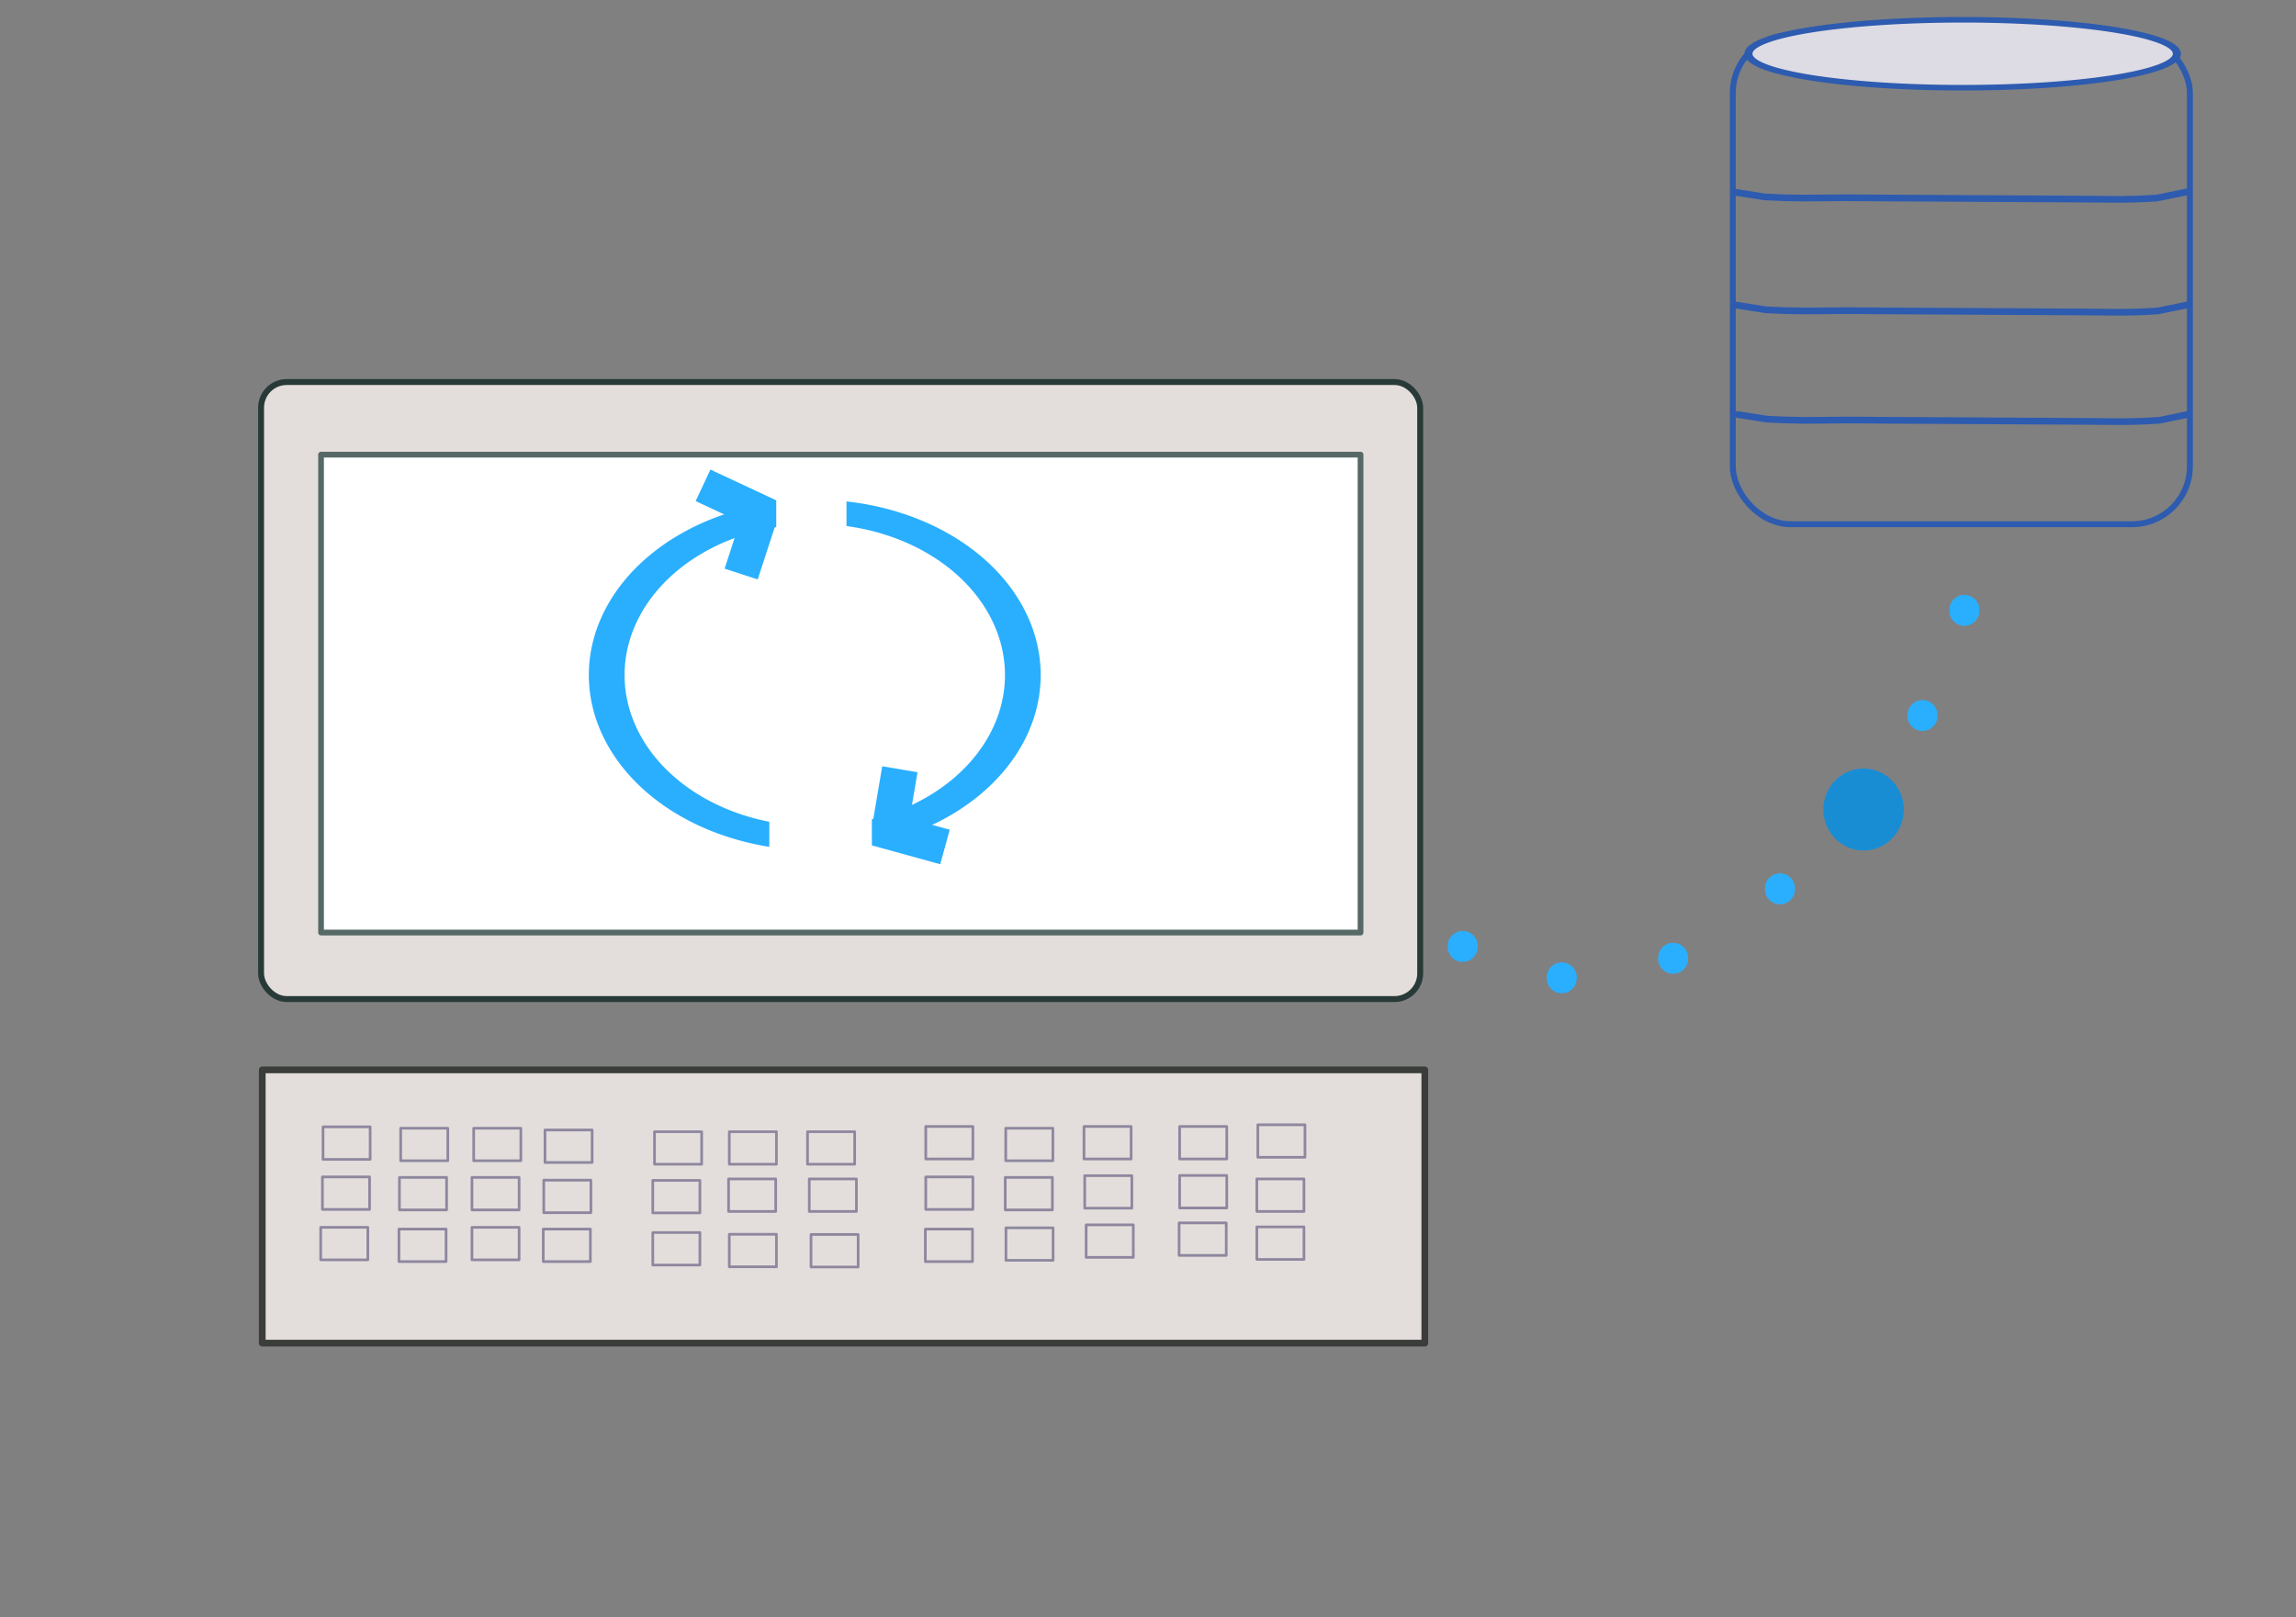 <?xml version="1.0" encoding="UTF-8" standalone="no"?>
<!-- Created with Inkscape (http://www.inkscape.org/) -->

<svg
   xmlns:dc="http://purl.org/dc/elements/1.1/"
   xmlns:cc="http://creativecommons.org/ns#"
   xmlns:rdf="http://www.w3.org/1999/02/22-rdf-syntax-ns#"
   xmlns:svg="http://www.w3.org/2000/svg"
   xmlns="http://www.w3.org/2000/svg"
   xmlns:sodipodi="http://sodipodi.sourceforge.net/DTD/sodipodi-0.dtd"
   xmlns:inkscape="http://www.inkscape.org/namespaces/inkscape"
   width="155.906"
   height="109.843"
   id="svg2"
   version="1.1"
   inkscape:version="0.48.4 r9939"
   sodipodi:docname="sincronizar.svg">
  <rect width="100%" height="100%" fill="#808080" stroke="none"/>
  <defs
     id="defs4">
    <inkscape:path-effect
       effect="spiro"
       id="path-effect3036"
       is_visible="true" />
    <inkscape:path-effect
       effect="spiro"
       id="path-effect4552"
       is_visible="true" />
    <inkscape:path-effect
       effect="spiro"
       id="path-effect4069"
       is_visible="true" />
    <inkscape:path-effect
       effect="spiro"
       id="path-effect4065"
       is_visible="true" />
    <inkscape:path-effect
       effect="spiro"
       id="path-effect3791"
       is_visible="true" />
    <inkscape:path-effect
       effect="spiro"
       id="path-effect3787"
       is_visible="true" />
    <inkscape:path-effect
       effect="spiro"
       id="path-effect3781"
       is_visible="true" />
    <inkscape:path-effect
       effect="spiro"
       id="path-effect3791-6"
       is_visible="true" />
    <inkscape:path-effect
       effect="spiro"
       id="path-effect3791-5"
       is_visible="true" />
    <inkscape:path-effect
       effect="spiro"
       id="path-effect3036-3"
       is_visible="true" />
    <inkscape:path-effect
       effect="spiro"
       id="path-effect3791-5-1"
       is_visible="true" />
    <inkscape:path-effect
       effect="spiro"
       id="path-effect3791-3"
       is_visible="true" />
    <inkscape:path-effect
       effect="spiro"
       id="path-effect3791-7"
       is_visible="true" />
    <inkscape:path-effect
       effect="spiro"
       id="path-effect3036-3-7"
       is_visible="true" />
  </defs>
  <sodipodi:namedview
     id="base"
     pagecolor="#ffffff"
     bordercolor="#666666"
     borderopacity="1.0"
     inkscape:pageopacity="0.0"
     inkscape:pageshadow="2"
     inkscape:zoom="13.76"
     inkscape:cx="61.674864"
     inkscape:cy="59.365833"
     inkscape:document-units="px"
     inkscape:current-layer="layer1"
     showgrid="false"
     inkscape:window-width="1366"
     inkscape:window-height="713"
     inkscape:window-x="0"
     inkscape:window-y="30"
     inkscape:window-maximized="1" />
  <g
     inkscape:label="Capa 1"
     inkscape:groupmode="layer"
     id="layer1"
     transform="translate(0,-942.52)">
    <rect
       style="fill:#e3dedb;fill-opacity:1;stroke:#283a37;stroke-width:0.402;stroke-linecap:round;stroke-linejoin:round;stroke-miterlimit:4;stroke-opacity:1;stroke-dasharray:none"
       id="rect2985"
       width="78.707"
       height="41.906"
       x="17.728"
       y="968.466"
       ry="1.744" />
    <rect
       style="fill:#e3dedb;fill-opacity:1;stroke:#3a3d3a;stroke-width:0.457;stroke-linecap:round;stroke-linejoin:round;stroke-miterlimit:4;stroke-opacity:1;stroke-dasharray:none"
       id="rect2987"
       width="78.941"
       height="18.559"
       x="17.808"
       y="1015.18"
       ry="0" />
    <rect
       style="fill:#ffffff;fill-opacity:1;stroke:#566967;stroke-width:0.389;stroke-linecap:round;stroke-linejoin:round;stroke-miterlimit:4;stroke-opacity:1;stroke-dasharray:none"
       id="rect2989"
       width="70.585"
       height="32.459"
       x="21.8"
       y="973.397" />
    <path
       style="fill:none;stroke:#2d5bb0;stroke-width:0.455;stroke-linecap:butt;stroke-linejoin:miter;stroke-miterlimit:4;stroke-opacity:1;stroke-dasharray:none"
       d="m 117.693,955.557 2.116,0.333 c 0.828,0.049 1.657,0.076 2.486,0.081 0.909,0.005 1.818,-0.016 2.726,-0.02 0.79,-0.003 1.579,0.006 2.369,0.013 1.283,0.011 2.567,0.015 3.85,0.021 1.184,0.005 2.368,0.012 3.553,0.02 1.816,0.011 3.633,0.024 5.449,0.03 0.631,0.002 1.263,0.004 1.894,0.011 0.682,0.007 1.363,0.02 2.045,0.014 0.761,-0.007 1.521,-0.037 2.28,-0.09 l 2.13,-0.439"
       id="path3789"
       inkscape:path-effect="#path-effect3791"
       inkscape:original-d="m 117.6927,955.55702 2.11611,0.3334 2.48563,0.081 2.72634,-0.0196 2.36881,0.0132 3.84986,0.0214 3.55267,0.0198 5.44938,0.0304 1.89448,0.0105 2.04457,0.0142 2.27963,-0.0901 2.1297,-0.43907"
       inkscape:connector-curvature="0"
       sodipodi:nodetypes="cccccccccccc" />
    <rect
       style="fill:#e3dedb;fill-opacity:1;stroke:#130947;stroke-width:0.181;stroke-linecap:round;stroke-linejoin:round;stroke-miterlimit:4;stroke-opacity:0.406;stroke-dasharray:none"
       id="rect3867"
       width="3.201"
       height="2.208"
       x="21.934"
       y="1019.052" />
    <path
       sodipodi:type="arc"
       style="fill:#198dd4;fill-opacity:1;stroke:none"
       id="path3040"
       sodipodi:cx="118.99593"
       sodipodi:cy="47.088112"
       sodipodi:rx="2.4423337"
       sodipodi:ry="2.7815468"
       d="m 121.438,47.088 a 2.442,2.782 0 1 1 -4.885,0 2.442,2.782 0 1 1 4.885,0 z"
       transform="matrix(1.118,0,0,1,-6.495,950.412)" />
    <path
       sodipodi:type="arc"
       style="fill:#2aafff;fill-opacity:1;stroke:none"
       id="path3038-3"
       sodipodi:cx="95.590233"
       sodipodi:cy="47.223797"
       sodipodi:rx="1.017639"
       sodipodi:ry="1.017639"
       d="m 96.608,47.224 a 1.018,1.018 0 1 1 -2.035,0 1.018,1.018 0 1 1 2.035,0 z"
       transform="translate(3.732,959.574)" />
    <path
       sodipodi:type="arc"
       style="fill:#2aafff;fill-opacity:1;stroke:none"
       id="path3038-6"
       sodipodi:cx="95.590233"
       sodipodi:cy="47.223797"
       sodipodi:rx="1.017639"
       sodipodi:ry="1.017639"
       d="m 96.608,47.224 a 1.018,1.018 0 1 1 -2.035,0 1.018,1.018 0 1 1 2.035,0 z"
       transform="translate(10.458,961.706)" />
    <path
       sodipodi:type="arc"
       style="fill:#2aafff;fill-opacity:1;stroke:none"
       id="path3038-7"
       sodipodi:cx="95.590233"
       sodipodi:cy="47.223797"
       sodipodi:rx="1.017639"
       sodipodi:ry="1.017639"
       d="m 96.608,47.224 a 1.018,1.018 0 1 1 -2.035,0 1.018,1.018 0 1 1 2.035,0 z"
       transform="translate(34.956,943.89)" />
    <path
       sodipodi:type="arc"
       style="fill:#2aafff;fill-opacity:1;stroke:none"
       id="path3038-3-1"
       sodipodi:cx="95.590233"
       sodipodi:cy="47.223797"
       sodipodi:rx="1.017639"
       sodipodi:ry="1.017639"
       d="m 96.608,47.224 a 1.018,1.018 0 1 1 -2.035,0 1.018,1.018 0 1 1 2.035,0 z"
       transform="translate(18.022,960.378)" />
    <path
       sodipodi:type="arc"
       style="fill:#2aafff;fill-opacity:1;stroke:none"
       id="path3038-3-2"
       sodipodi:cx="95.590233"
       sodipodi:cy="47.223797"
       sodipodi:rx="1.017639"
       sodipodi:ry="1.017639"
       d="m 96.608,47.224 a 1.018,1.018 0 1 1 -2.035,0 1.018,1.018 0 1 1 2.035,0 z"
       transform="translate(25.275,955.661)" />
    <path
       sodipodi:type="arc"
       style="fill:#2aafff;fill-opacity:1;stroke:none"
       id="path3038-7-3"
       sodipodi:cx="95.590233"
       sodipodi:cy="47.223797"
       sodipodi:rx="1.017639"
       sodipodi:ry="1.017639"
       d="m 96.608,47.224 a 1.018,1.018 0 1 1 -2.035,0 1.018,1.018 0 1 1 2.035,0 z"
       transform="translate(37.799,936.748)" />
    <rect
       style="fill:#000000;fill-opacity:0;stroke:#2d5bb0;stroke-width:0.402;stroke-linecap:round;stroke-linejoin:round;stroke-miterlimit:4;stroke-opacity:1;stroke-dasharray:none"
       id="rect3827"
       width="31.038"
       height="33.226"
       x="117.663"
       y="944.899"
       ry="3.935" />
    <path
       sodipodi:type="arc"
       style="fill:#dddbe3;fill-opacity:1;stroke:#2d5bb0;stroke-width:0.384;stroke-linecap:round;stroke-linejoin:round;stroke-miterlimit:4;stroke-opacity:1;stroke-dasharray:none"
       id="path3759"
       sodipodi:cx="128.58333"
       sodipodi:cy="13.925855"
       sodipodi:rx="10.25"
       sodipodi:ry="2.347091"
       d="m 138.833,13.926 a 10.25,2.347 0 1 1 -20.5,0 10.25,2.347 0 1 1 20.5,0 z"
       transform="matrix(1.419,0,0,0.983,-49.188,932.481)" />
    <path
       style="fill:none;stroke:#2aafff;stroke-width:2.431;stroke-linecap:butt;stroke-linejoin:miter;stroke-miterlimit:4;stroke-opacity:1;stroke-dasharray:none"
       d="m 61.104,994.765 -0.718,4.237 3.782,1.042"
       id="path3034"
       inkscape:path-effect="#path-effect3036"
       inkscape:original-d="m 61.104113,994.76531 -0.718191,4.23737 3.782035,1.04242"
       inkscape:connector-curvature="0" />
    <rect
       style="fill:#e3dedb;fill-opacity:1;stroke:#130947;stroke-width:0.181;stroke-linecap:round;stroke-linejoin:round;stroke-miterlimit:4;stroke-opacity:0.406;stroke-dasharray:none"
       id="rect3867-6"
       width="3.201"
       height="2.208"
       x="27.089"
       y="1025.993" />
    <rect
       style="fill:#e3dedb;fill-opacity:1;stroke:#130947;stroke-width:0.181;stroke-linecap:round;stroke-linejoin:round;stroke-miterlimit:4;stroke-opacity:0.406;stroke-dasharray:none"
       id="rect3867-7"
       width="3.201"
       height="2.208"
       x="27.124"
       y="1022.485" />
    <rect
       style="fill:#e3dedb;fill-opacity:1;stroke:#130947;stroke-width:0.181;stroke-linecap:round;stroke-linejoin:round;stroke-miterlimit:4;stroke-opacity:0.406;stroke-dasharray:none"
       id="rect3867-5"
       width="3.201"
       height="2.208"
       x="21.776"
       y="1025.875" />
    <rect
       style="fill:#e3dedb;fill-opacity:1;stroke:#130947;stroke-width:0.181;stroke-linecap:round;stroke-linejoin:round;stroke-miterlimit:4;stroke-opacity:0.406;stroke-dasharray:none"
       id="rect3867-3"
       width="3.201"
       height="2.208"
       x="21.894"
       y="1022.451" />
    <rect
       style="fill:#e3dedb;fill-opacity:1;stroke:#130947;stroke-width:0.181;stroke-linecap:round;stroke-linejoin:round;stroke-miterlimit:4;stroke-opacity:0.406;stroke-dasharray:none"
       id="rect3867-56"
       width="3.201"
       height="2.208"
       x="27.207"
       y="1019.145" />
    <rect
       style="fill:#e3dedb;fill-opacity:1;stroke:#130947;stroke-width:0.181;stroke-linecap:round;stroke-linejoin:round;stroke-miterlimit:4;stroke-opacity:0.406;stroke-dasharray:none"
       id="rect3867-2"
       width="3.201"
       height="2.208"
       x="32.166"
       y="1019.145" />
    <rect
       style="fill:#e3dedb;fill-opacity:1;stroke:#130947;stroke-width:0.181;stroke-linecap:round;stroke-linejoin:round;stroke-miterlimit:4;stroke-opacity:0.406;stroke-dasharray:none"
       id="rect3867-9"
       width="3.201"
       height="2.208"
       x="44.444"
       y="1019.381" />
    <rect
       style="fill:#e3dedb;fill-opacity:1;stroke:#130947;stroke-width:0.181;stroke-linecap:round;stroke-linejoin:round;stroke-miterlimit:4;stroke-opacity:0.406;stroke-dasharray:none"
       id="rect3867-1"
       width="3.201"
       height="2.208"
       x="36.888"
       y="1025.993" />
    <rect
       style="fill:#e3dedb;fill-opacity:1;stroke:#130947;stroke-width:0.181;stroke-linecap:round;stroke-linejoin:round;stroke-miterlimit:4;stroke-opacity:0.406;stroke-dasharray:none"
       id="rect3867-27"
       width="3.201"
       height="2.208"
       x="36.923"
       y="1022.673" />
    <rect
       style="fill:#e3dedb;fill-opacity:1;stroke:#130947;stroke-width:0.181;stroke-linecap:round;stroke-linejoin:round;stroke-miterlimit:4;stroke-opacity:0.406;stroke-dasharray:none"
       id="rect3867-0"
       width="3.201"
       height="2.208"
       x="37.006"
       y="1019.263" />
    <rect
       style="fill:#e3dedb;fill-opacity:1;stroke:#130947;stroke-width:0.181;stroke-linecap:round;stroke-linejoin:round;stroke-miterlimit:4;stroke-opacity:0.406;stroke-dasharray:none"
       id="rect3867-93"
       width="3.201"
       height="2.208"
       x="32.048"
       y="1025.875" />
    <rect
       style="fill:#e3dedb;fill-opacity:1;stroke:#130947;stroke-width:0.181;stroke-linecap:round;stroke-linejoin:round;stroke-miterlimit:4;stroke-opacity:0.406;stroke-dasharray:none"
       id="rect3867-60"
       width="3.201"
       height="2.208"
       x="32.048"
       y="1022.485" />
    <rect
       style="fill:#e3dedb;fill-opacity:1;stroke:#130947;stroke-width:0.181;stroke-linecap:round;stroke-linejoin:round;stroke-miterlimit:4;stroke-opacity:0.406;stroke-dasharray:none"
       id="rect3867-62"
       width="3.201"
       height="2.208"
       x="44.326"
       y="1022.687" />
    <rect
       style="fill:#e3dedb;fill-opacity:1;stroke:#130947;stroke-width:0.181;stroke-linecap:round;stroke-linejoin:round;stroke-miterlimit:4;stroke-opacity:0.406;stroke-dasharray:none"
       id="rect3867-61"
       width="3.201"
       height="2.208"
       x="55.07"
       y="1026.361" />
    <rect
       style="fill:#e3dedb;fill-opacity:1;stroke:#130947;stroke-width:0.181;stroke-linecap:round;stroke-linejoin:round;stroke-miterlimit:4;stroke-opacity:0.406;stroke-dasharray:none"
       id="rect3867-8"
       width="3.201"
       height="2.208"
       x="49.521"
       y="1026.347" />
    <rect
       style="fill:#e3dedb;fill-opacity:1;stroke:#130947;stroke-width:0.181;stroke-linecap:round;stroke-linejoin:round;stroke-miterlimit:4;stroke-opacity:0.406;stroke-dasharray:none"
       id="rect3867-79"
       width="3.201"
       height="2.208"
       x="44.326"
       y="1026.229" />
    <rect
       style="fill:#e3dedb;fill-opacity:1;stroke:#130947;stroke-width:0.181;stroke-linecap:round;stroke-linejoin:round;stroke-miterlimit:4;stroke-opacity:0.406;stroke-dasharray:none"
       id="rect3867-20"
       width="3.201"
       height="2.208"
       x="54.952"
       y="1022.589" />
    <rect
       style="fill:#e3dedb;fill-opacity:1;stroke:#130947;stroke-width:0.181;stroke-linecap:round;stroke-linejoin:round;stroke-miterlimit:4;stroke-opacity:0.406;stroke-dasharray:none"
       id="rect3867-23"
       width="3.201"
       height="2.208"
       x="49.472"
       y="1022.589" />
    <rect
       style="fill:#e3dedb;fill-opacity:1;stroke:#130947;stroke-width:0.181;stroke-linecap:round;stroke-linejoin:round;stroke-miterlimit:4;stroke-opacity:0.406;stroke-dasharray:none"
       id="rect3867-75"
       width="3.201"
       height="2.208"
       x="54.834"
       y="1019.381" />
    <rect
       style="fill:#e3dedb;fill-opacity:1;stroke:#130947;stroke-width:0.181;stroke-linecap:round;stroke-linejoin:round;stroke-miterlimit:4;stroke-opacity:0.406;stroke-dasharray:none"
       id="rect3867-92"
       width="3.201"
       height="2.208"
       x="49.521"
       y="1019.381" />
    <rect
       style="fill:#e3dedb;fill-opacity:1;stroke:#130947;stroke-width:0.181;stroke-linecap:round;stroke-linejoin:round;stroke-miterlimit:4;stroke-opacity:0.406;stroke-dasharray:none"
       id="rect3867-28"
       width="3.201"
       height="2.208"
       x="62.862"
       y="1019.027" />
    <rect
       style="fill:#e3dedb;fill-opacity:1;stroke:#130947;stroke-width:0.181;stroke-linecap:round;stroke-linejoin:round;stroke-miterlimit:4;stroke-opacity:0.406;stroke-dasharray:none"
       id="rect3867-97"
       width="3.201"
       height="2.208"
       x="62.862"
       y="1022.451" />
    <rect
       style="fill:#e3dedb;fill-opacity:1;stroke:#130947;stroke-width:0.181;stroke-linecap:round;stroke-linejoin:round;stroke-miterlimit:4;stroke-opacity:0.406;stroke-dasharray:none"
       id="rect3867-36"
       width="3.201"
       height="2.208"
       x="62.834"
       y="1025.993" />
    <rect
       style="fill:#e3dedb;fill-opacity:1;stroke:#130947;stroke-width:0.181;stroke-linecap:round;stroke-linejoin:round;stroke-miterlimit:4;stroke-opacity:0.406;stroke-dasharray:none"
       id="rect3867-12"
       width="3.201"
       height="2.208"
       x="68.293"
       y="1019.145" />
    <rect
       style="fill:#e3dedb;fill-opacity:1;stroke:#130947;stroke-width:0.181;stroke-linecap:round;stroke-linejoin:round;stroke-miterlimit:4;stroke-opacity:0.406;stroke-dasharray:none"
       id="rect3867-931"
       width="3.201"
       height="2.208"
       x="68.259"
       y="1022.485" />
    <rect
       style="fill:#e3dedb;fill-opacity:1;stroke:#130947;stroke-width:0.181;stroke-linecap:round;stroke-linejoin:round;stroke-miterlimit:4;stroke-opacity:0.406;stroke-dasharray:none"
       id="rect3867-94"
       width="3.201"
       height="2.208"
       x="68.307"
       y="1025.909" />
    <rect
       style="fill:#e3dedb;fill-opacity:1;stroke:#130947;stroke-width:0.181;stroke-linecap:round;stroke-linejoin:round;stroke-miterlimit:4;stroke-opacity:0.406;stroke-dasharray:none"
       id="rect3867-78"
       width="3.201"
       height="2.208"
       x="73.606"
       y="1019.027" />
    <rect
       style="fill:#e3dedb;fill-opacity:1;stroke:#130947;stroke-width:0.181;stroke-linecap:round;stroke-linejoin:round;stroke-miterlimit:4;stroke-opacity:0.406;stroke-dasharray:none"
       id="rect3867-4"
       width="3.201"
       height="2.208"
       x="73.655"
       y="1022.367" />
    <rect
       style="fill:#e3dedb;fill-opacity:1;stroke:#130947;stroke-width:0.181;stroke-linecap:round;stroke-linejoin:round;stroke-miterlimit:4;stroke-opacity:0.406;stroke-dasharray:none"
       id="rect3867-50"
       width="3.201"
       height="2.208"
       x="73.753"
       y="1025.707" />
    <rect
       style="fill:#e3dedb;fill-opacity:1;stroke:#130947;stroke-width:0.181;stroke-linecap:round;stroke-linejoin:round;stroke-miterlimit:4;stroke-opacity:0.406;stroke-dasharray:none"
       id="rect3867-361"
       width="3.201"
       height="2.208"
       x="80.1"
       y="1019.027" />
    <rect
       style="fill:#e3dedb;fill-opacity:1;stroke:#130947;stroke-width:0.181;stroke-linecap:round;stroke-linejoin:round;stroke-miterlimit:4;stroke-opacity:0.406;stroke-dasharray:none"
       id="rect3867-06"
       width="3.201"
       height="2.208"
       x="80.1"
       y="1022.353" />
    <rect
       style="fill:#e3dedb;fill-opacity:1;stroke:#130947;stroke-width:0.181;stroke-linecap:round;stroke-linejoin:round;stroke-miterlimit:4;stroke-opacity:0.406;stroke-dasharray:none"
       id="rect3867-32"
       width="3.201"
       height="2.208"
       x="80.065"
       y="1025.575" />
    <rect
       style="fill:#e3dedb;fill-opacity:1;stroke:#130947;stroke-width:0.181;stroke-linecap:round;stroke-linejoin:round;stroke-miterlimit:4;stroke-opacity:0.406;stroke-dasharray:none"
       id="rect3867-061"
       width="3.201"
       height="2.208"
       x="85.412"
       y="1018.909" />
    <rect
       style="fill:#e3dedb;fill-opacity:1;stroke:#130947;stroke-width:0.181;stroke-linecap:round;stroke-linejoin:round;stroke-miterlimit:4;stroke-opacity:0.406;stroke-dasharray:none"
       id="rect3867-55"
       width="3.201"
       height="2.208"
       x="85.343"
       y="1022.589" />
    <rect
       style="fill:#e3dedb;fill-opacity:1;stroke:#130947;stroke-width:0.181;stroke-linecap:round;stroke-linejoin:round;stroke-miterlimit:4;stroke-opacity:0.406;stroke-dasharray:none"
       id="rect3867-47"
       width="3.201"
       height="2.208"
       x="85.343"
       y="1025.846" />
    <path
       style="fill:none;stroke:#2d5bb0;stroke-width:0.455;stroke-linecap:butt;stroke-linejoin:miter;stroke-miterlimit:4;stroke-opacity:1;stroke-dasharray:none"
       d="m 117.773,963.224 2.116,0.333 c 0.828,0.049 1.657,0.076 2.486,0.081 0.909,0.005 1.818,-0.016 2.726,-0.02 0.79,-0.003 1.579,0.006 2.369,0.013 1.283,0.011 2.567,0.015 3.85,0.021 1.184,0.005 2.368,0.012 3.553,0.02 1.816,0.011 3.633,0.024 5.449,0.03 0.631,0.002 1.263,0.004 1.894,0.011 0.682,0.007 1.363,0.02 2.045,0.014 0.761,-0.007 1.521,-0.037 2.28,-0.09 l 2.13,-0.439"
       id="path3789-6"
       inkscape:path-effect="#path-effect3791-3"
       inkscape:original-d="m 117.77345,963.22357 2.11611,0.3334 2.48563,0.081 2.72634,-0.0196 2.36881,0.0132 3.84986,0.0214 3.55267,0.0198 5.44938,0.0304 1.89448,0.0105 2.04457,0.0142 2.27963,-0.0901 2.1297,-0.43907"
       inkscape:connector-curvature="0"
       sodipodi:nodetypes="cccccccccccc" />
    <path
       style="fill:none;stroke:#2d5bb0;stroke-width:0.455;stroke-linecap:butt;stroke-linejoin:miter;stroke-miterlimit:4;stroke-opacity:1;stroke-dasharray:none"
       d="m 117.857,970.653 2.116,0.333 c 0.828,0.049 1.657,0.076 2.486,0.081 0.909,0.005 1.818,-0.016 2.726,-0.02 0.79,-0.003 1.579,0.006 2.369,0.013 1.283,0.011 2.567,0.015 3.85,0.021 1.184,0.005 2.368,0.012 3.553,0.02 1.816,0.011 3.633,0.024 5.449,0.03 0.631,0.002 1.263,0.004 1.894,0.011 0.682,0.007 1.363,0.02 2.045,0.014 0.761,-0.007 1.521,-0.037 2.28,-0.09 l 2.13,-0.439"
       id="path3789-5"
       inkscape:path-effect="#path-effect3791-7"
       inkscape:original-d="m 117.85691,970.65262 2.11611,0.3334 2.48563,0.081 2.72634,-0.0196 2.36881,0.0132 3.84986,0.0214 3.55267,0.0198 5.44938,0.0304 1.89448,0.0105 2.04457,0.0142 2.27963,-0.0901 2.1297,-0.43907"
       inkscape:connector-curvature="0"
       sodipodi:nodetypes="cccccccccccc" />
    <path
       style="fill:none;stroke:#2aafff;stroke-width:2.363;stroke-linecap:butt;stroke-linejoin:miter;stroke-miterlimit:4;stroke-opacity:1;stroke-dasharray:none"
       d="m 50.326,981.507 1.364,-4.178 -3.951,-1.848"
       id="path3034-6"
       inkscape:path-effect="#path-effect3036-3"
       inkscape:original-d="m 50.326232,981.50658 1.364367,-4.17776 -3.951284,-1.84848"
       inkscape:connector-curvature="0" />
  </g>
  <g
     inkscape:groupmode="layer"
     id="layer2"
     inkscape:label="Capa">
    <path
       sodipodi:type="arc"
       style="fill:none;stroke:#2aafff;stroke-width:1.279;stroke-linecap:round;stroke-linejoin:round;stroke-miterlimit:4;stroke-opacity:1;stroke-dasharray:none"
       id="path4515"
       sodipodi:cx="66.578117"
       sodipodi:cy="50.107834"
       sodipodi:rx="7.4472671"
       sodipodi:ry="8.6067877"
       d="m 74.025,50.108 a 7.447,8.607 0 1 1 -14.895,0 7.447,8.607 0 1 1 14.895,0 z"
       transform="matrix(1.897,0,0,1.288,-70.972,-18.692)" />
    <rect
       style="fill:#ffffff;fill-opacity:1;stroke:#ffffff;stroke-width:1.148;stroke-linecap:round;stroke-linejoin:round;stroke-miterlimit:4;stroke-opacity:1;stroke-dasharray:none"
       id="rect4519-6"
       width="5.814"
       height="2.952"
       x="52.814"
       y="55.509" />
    <rect
       style="fill:#ffffff;fill-opacity:1;stroke:#ffffff;stroke-width:0.958;stroke-linecap:round;stroke-linejoin:round;stroke-miterlimit:4;stroke-opacity:1;stroke-dasharray:none"
       id="rect4519"
       width="3.812"
       height="3.141"
       x="53.189"
       y="33.42" />
  </g>
</svg>
